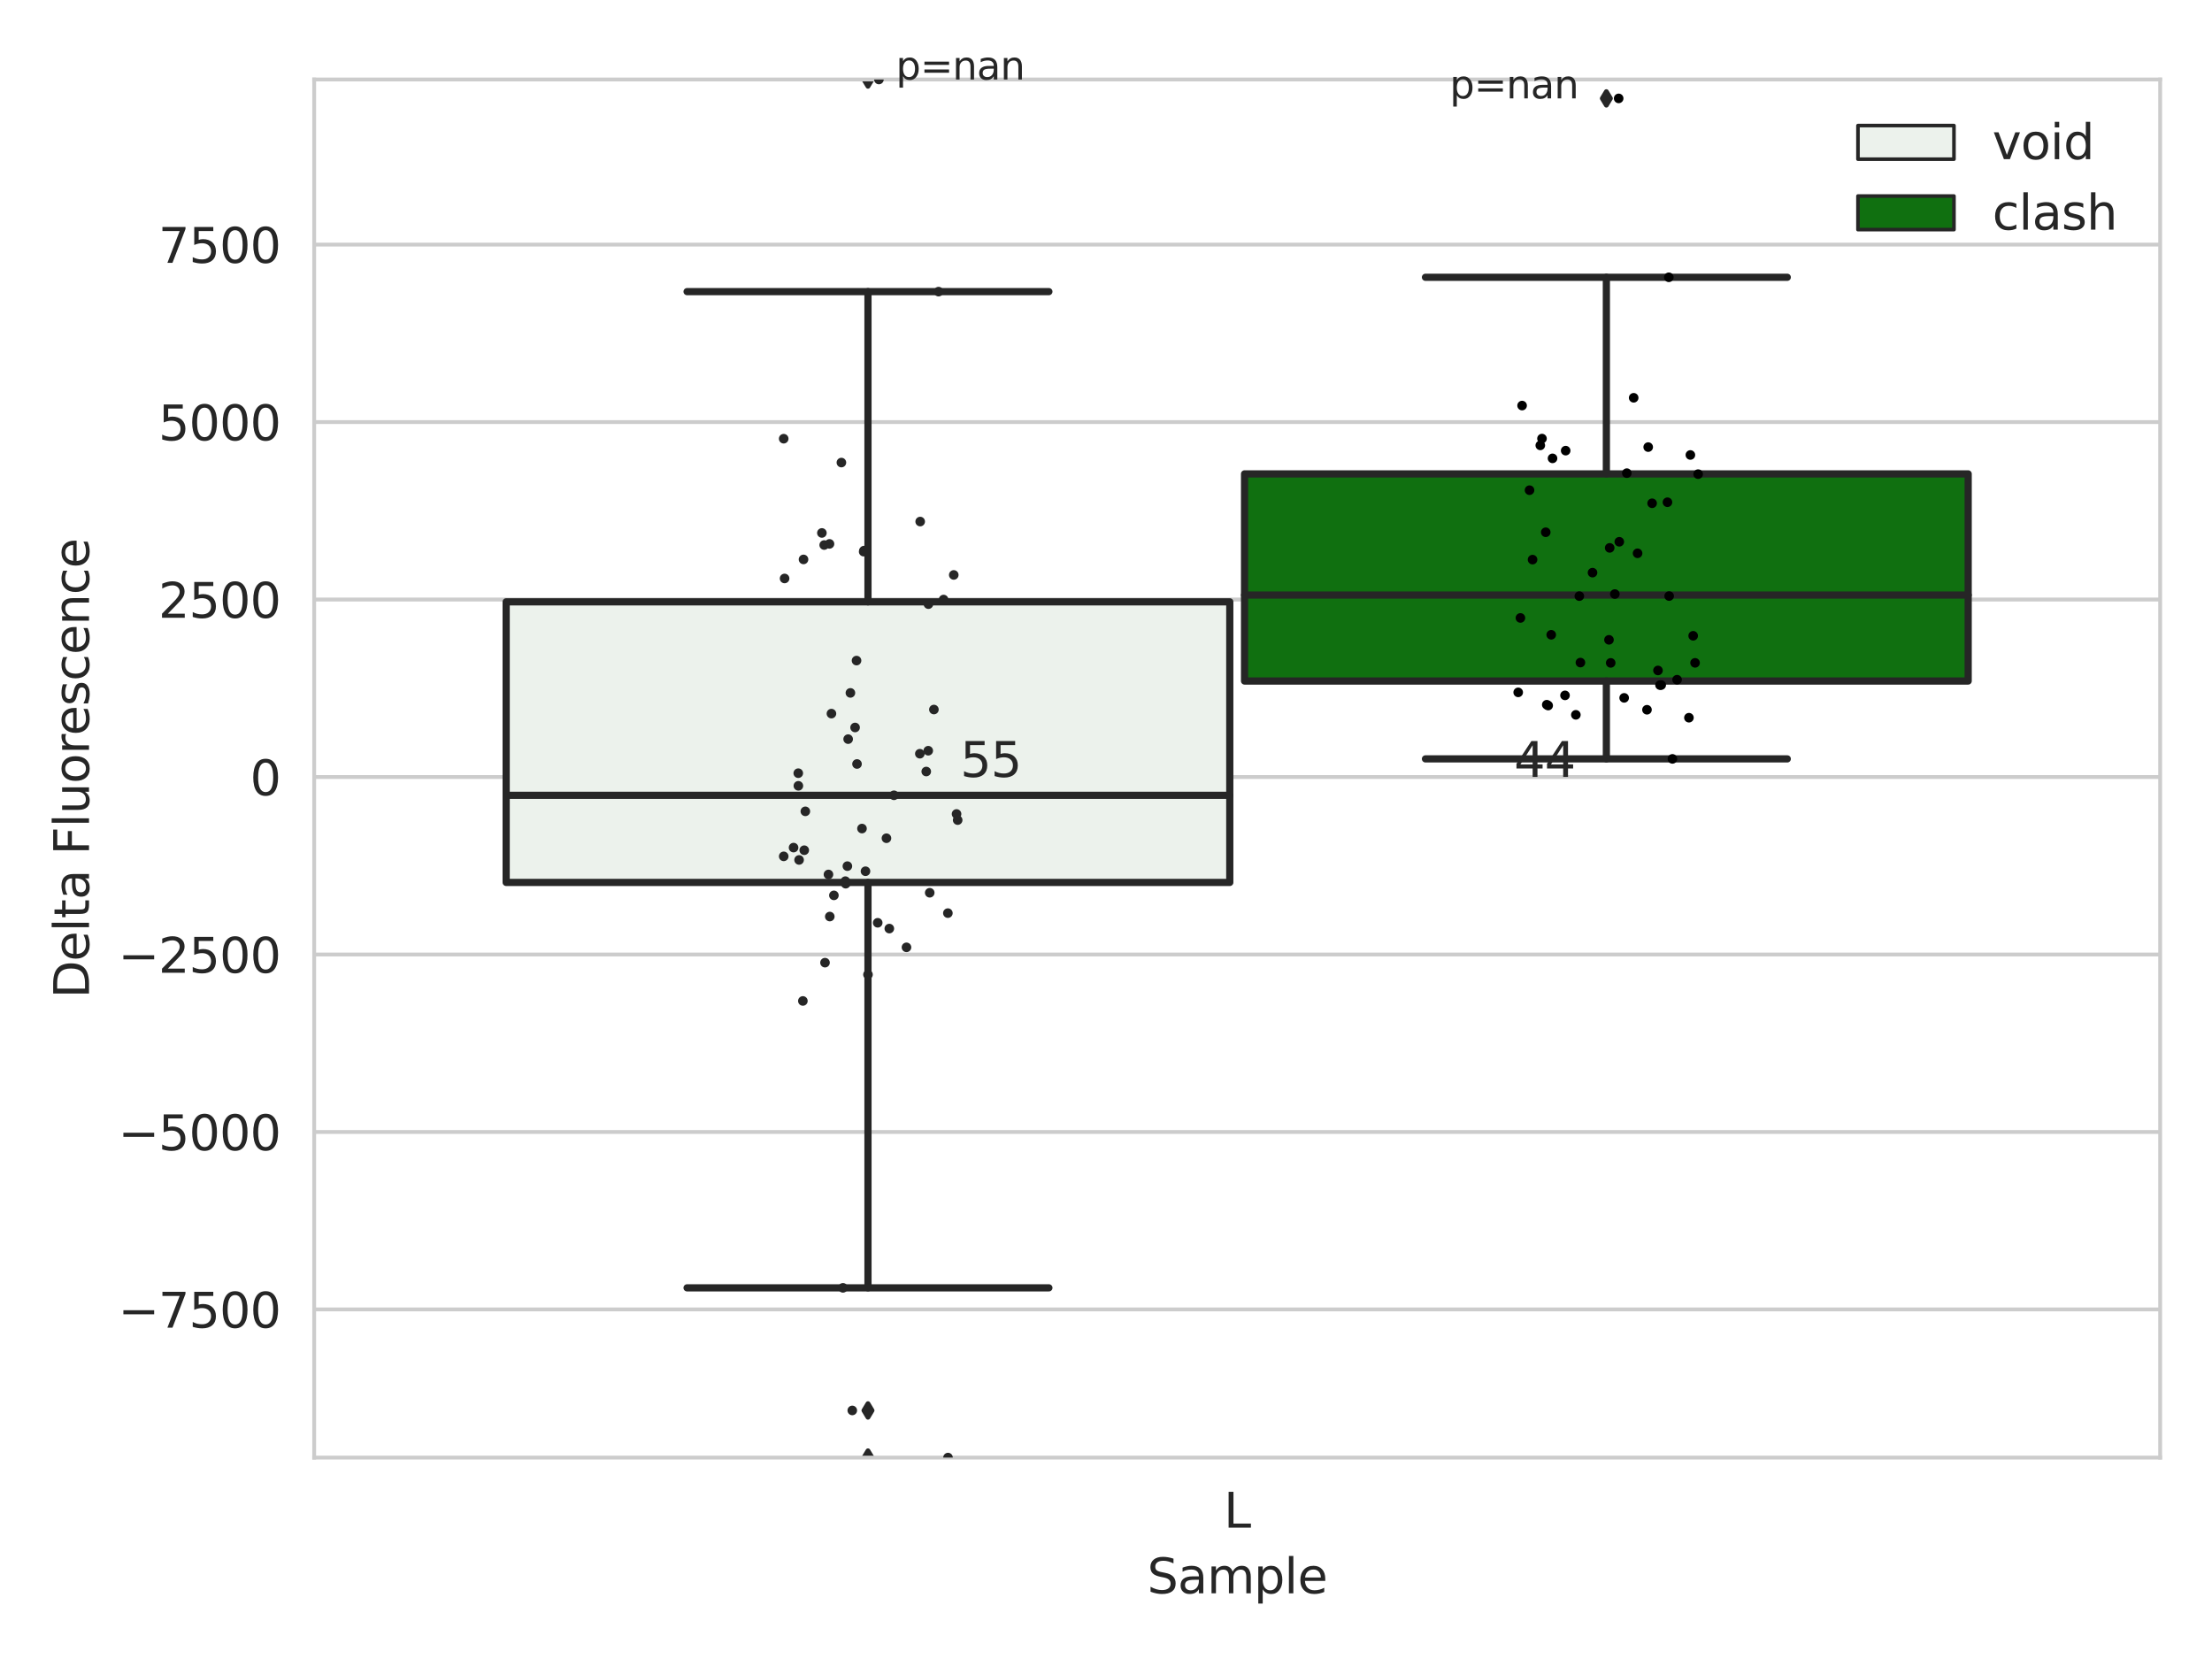 <?xml version="1.0" encoding="utf-8" standalone="no"?>
<!DOCTYPE svg PUBLIC "-//W3C//DTD SVG 1.1//EN"
  "http://www.w3.org/Graphics/SVG/1.1/DTD/svg11.dtd">
<svg xmlns:xlink="http://www.w3.org/1999/xlink" width="460.8pt" height="345.6pt" viewBox="0 0 460.8 345.6" xmlns="http://www.w3.org/2000/svg" version="1.1">
 <defs>
  <style type="text/css">*{stroke-linejoin: round; stroke-linecap: butt}</style>
 </defs>
 <g id="figure_1">
  <g id="patch_1">
   <path d="M 0 345.6 
L 460.8 345.6 
L 460.8 0 
L 0 0 
z
" style="fill: #ffffff"/>
  </g>
  <g id="axes_1">
   <g id="patch_2">
    <path d="M 65.45 303.64 
L 450 303.64 
L 450 16.561 
L 65.45 16.561 
z
" style="fill: #ffffff"/>
   </g>
   <g id="matplotlib.axis_1">
    <g id="xtick_1">
     <g id="text_1">
      <!-- L -->
      <g style="fill: #262626" transform="translate(254.939 318.238)scale(0.1 -0.1)">
       <defs>
        <path id="DejaVuSans-4c" d="M 628 4666 
L 1259 4666 
L 1259 531 
L 3531 531 
L 3531 0 
L 628 0 
L 628 4666 
z
" transform="scale(0.016)"/>
       </defs>
       <use xlink:href="#DejaVuSans-4c"/>
      </g>
     </g>
    </g>
    <g id="text_2">
     <!-- Sample -->
     <g style="fill: #262626" transform="translate(238.977 331.917)scale(0.1 -0.1)">
      <defs>
       <path id="DejaVuSans-53" d="M 3425 4513 
L 3425 3897 
Q 3066 4069 2747 4153 
Q 2428 4238 2131 4238 
Q 1616 4238 1336 4038 
Q 1056 3838 1056 3469 
Q 1056 3159 1242 3001 
Q 1428 2844 1947 2747 
L 2328 2669 
Q 3034 2534 3370 2195 
Q 3706 1856 3706 1288 
Q 3706 609 3251 259 
Q 2797 -91 1919 -91 
Q 1588 -91 1214 -16 
Q 841 59 441 206 
L 441 856 
Q 825 641 1194 531 
Q 1563 422 1919 422 
Q 2459 422 2753 634 
Q 3047 847 3047 1241 
Q 3047 1584 2836 1778 
Q 2625 1972 2144 2069 
L 1759 2144 
Q 1053 2284 737 2584 
Q 422 2884 422 3419 
Q 422 4038 858 4394 
Q 1294 4750 2059 4750 
Q 2388 4750 2728 4690 
Q 3069 4631 3425 4513 
z
" transform="scale(0.016)"/>
       <path id="DejaVuSans-61" d="M 2194 1759 
Q 1497 1759 1228 1600 
Q 959 1441 959 1056 
Q 959 750 1161 570 
Q 1363 391 1709 391 
Q 2188 391 2477 730 
Q 2766 1069 2766 1631 
L 2766 1759 
L 2194 1759 
z
M 3341 1997 
L 3341 0 
L 2766 0 
L 2766 531 
Q 2569 213 2275 61 
Q 1981 -91 1556 -91 
Q 1019 -91 701 211 
Q 384 513 384 1019 
Q 384 1609 779 1909 
Q 1175 2209 1959 2209 
L 2766 2209 
L 2766 2266 
Q 2766 2663 2505 2880 
Q 2244 3097 1772 3097 
Q 1472 3097 1187 3025 
Q 903 2953 641 2809 
L 641 3341 
Q 956 3463 1253 3523 
Q 1550 3584 1831 3584 
Q 2591 3584 2966 3190 
Q 3341 2797 3341 1997 
z
" transform="scale(0.016)"/>
       <path id="DejaVuSans-6d" d="M 3328 2828 
Q 3544 3216 3844 3400 
Q 4144 3584 4550 3584 
Q 5097 3584 5394 3201 
Q 5691 2819 5691 2113 
L 5691 0 
L 5113 0 
L 5113 2094 
Q 5113 2597 4934 2840 
Q 4756 3084 4391 3084 
Q 3944 3084 3684 2787 
Q 3425 2491 3425 1978 
L 3425 0 
L 2847 0 
L 2847 2094 
Q 2847 2600 2669 2842 
Q 2491 3084 2119 3084 
Q 1678 3084 1418 2786 
Q 1159 2488 1159 1978 
L 1159 0 
L 581 0 
L 581 3500 
L 1159 3500 
L 1159 2956 
Q 1356 3278 1631 3431 
Q 1906 3584 2284 3584 
Q 2666 3584 2933 3390 
Q 3200 3197 3328 2828 
z
" transform="scale(0.016)"/>
       <path id="DejaVuSans-70" d="M 1159 525 
L 1159 -1331 
L 581 -1331 
L 581 3500 
L 1159 3500 
L 1159 2969 
Q 1341 3281 1617 3432 
Q 1894 3584 2278 3584 
Q 2916 3584 3314 3078 
Q 3713 2572 3713 1747 
Q 3713 922 3314 415 
Q 2916 -91 2278 -91 
Q 1894 -91 1617 61 
Q 1341 213 1159 525 
z
M 3116 1747 
Q 3116 2381 2855 2742 
Q 2594 3103 2138 3103 
Q 1681 3103 1420 2742 
Q 1159 2381 1159 1747 
Q 1159 1113 1420 752 
Q 1681 391 2138 391 
Q 2594 391 2855 752 
Q 3116 1113 3116 1747 
z
" transform="scale(0.016)"/>
       <path id="DejaVuSans-6c" d="M 603 4863 
L 1178 4863 
L 1178 0 
L 603 0 
L 603 4863 
z
" transform="scale(0.016)"/>
       <path id="DejaVuSans-65" d="M 3597 1894 
L 3597 1613 
L 953 1613 
Q 991 1019 1311 708 
Q 1631 397 2203 397 
Q 2534 397 2845 478 
Q 3156 559 3463 722 
L 3463 178 
Q 3153 47 2828 -22 
Q 2503 -91 2169 -91 
Q 1331 -91 842 396 
Q 353 884 353 1716 
Q 353 2575 817 3079 
Q 1281 3584 2069 3584 
Q 2775 3584 3186 3129 
Q 3597 2675 3597 1894 
z
M 3022 2063 
Q 3016 2534 2758 2815 
Q 2500 3097 2075 3097 
Q 1594 3097 1305 2825 
Q 1016 2553 972 2059 
L 3022 2063 
z
" transform="scale(0.016)"/>
      </defs>
      <use xlink:href="#DejaVuSans-53"/>
      <use xlink:href="#DejaVuSans-61" x="63.477"/>
      <use xlink:href="#DejaVuSans-6d" x="124.756"/>
      <use xlink:href="#DejaVuSans-70" x="222.168"/>
      <use xlink:href="#DejaVuSans-6c" x="285.645"/>
      <use xlink:href="#DejaVuSans-65" x="313.428"/>
     </g>
    </g>
   </g>
   <g id="matplotlib.axis_2">
    <g id="ytick_1">
     <g id="line2d_1">
      <path d="M 65.45 272.779 
L 450 272.779 
" clip-path="url(#p3182e6e675)" style="fill: none; stroke: #cccccc; stroke-width: 0.8; stroke-linecap: round"/>
     </g>
     <g id="text_3">
      <!-- −7500 -->
      <g style="fill: #262626" transform="translate(24.62 276.578)scale(0.1 -0.1)">
       <defs>
        <path id="DejaVuSans-2212" d="M 678 2272 
L 4684 2272 
L 4684 1741 
L 678 1741 
L 678 2272 
z
" transform="scale(0.016)"/>
        <path id="DejaVuSans-37" d="M 525 4666 
L 3525 4666 
L 3525 4397 
L 1831 0 
L 1172 0 
L 2766 4134 
L 525 4134 
L 525 4666 
z
" transform="scale(0.016)"/>
        <path id="DejaVuSans-35" d="M 691 4666 
L 3169 4666 
L 3169 4134 
L 1269 4134 
L 1269 2991 
Q 1406 3038 1543 3061 
Q 1681 3084 1819 3084 
Q 2600 3084 3056 2656 
Q 3513 2228 3513 1497 
Q 3513 744 3044 326 
Q 2575 -91 1722 -91 
Q 1428 -91 1123 -41 
Q 819 9 494 109 
L 494 744 
Q 775 591 1075 516 
Q 1375 441 1709 441 
Q 2250 441 2565 725 
Q 2881 1009 2881 1497 
Q 2881 1984 2565 2268 
Q 2250 2553 1709 2553 
Q 1456 2553 1204 2497 
Q 953 2441 691 2322 
L 691 4666 
z
" transform="scale(0.016)"/>
        <path id="DejaVuSans-30" d="M 2034 4250 
Q 1547 4250 1301 3770 
Q 1056 3291 1056 2328 
Q 1056 1369 1301 889 
Q 1547 409 2034 409 
Q 2525 409 2770 889 
Q 3016 1369 3016 2328 
Q 3016 3291 2770 3770 
Q 2525 4250 2034 4250 
z
M 2034 4750 
Q 2819 4750 3233 4129 
Q 3647 3509 3647 2328 
Q 3647 1150 3233 529 
Q 2819 -91 2034 -91 
Q 1250 -91 836 529 
Q 422 1150 422 2328 
Q 422 3509 836 4129 
Q 1250 4750 2034 4750 
z
" transform="scale(0.016)"/>
       </defs>
       <use xlink:href="#DejaVuSans-2212"/>
       <use xlink:href="#DejaVuSans-37" x="83.789"/>
       <use xlink:href="#DejaVuSans-35" x="147.412"/>
       <use xlink:href="#DejaVuSans-30" x="211.035"/>
       <use xlink:href="#DejaVuSans-30" x="274.658"/>
      </g>
     </g>
    </g>
    <g id="ytick_2">
     <g id="line2d_2">
      <path d="M 65.45 235.808 
L 450 235.808 
" clip-path="url(#p3182e6e675)" style="fill: none; stroke: #cccccc; stroke-width: 0.8; stroke-linecap: round"/>
     </g>
     <g id="text_4">
      <!-- −5000 -->
      <g style="fill: #262626" transform="translate(24.62 239.607)scale(0.1 -0.1)">
       <use xlink:href="#DejaVuSans-2212"/>
       <use xlink:href="#DejaVuSans-35" x="83.789"/>
       <use xlink:href="#DejaVuSans-30" x="147.412"/>
       <use xlink:href="#DejaVuSans-30" x="211.035"/>
       <use xlink:href="#DejaVuSans-30" x="274.658"/>
      </g>
     </g>
    </g>
    <g id="ytick_3">
     <g id="line2d_3">
      <path d="M 65.45 198.837 
L 450 198.837 
" clip-path="url(#p3182e6e675)" style="fill: none; stroke: #cccccc; stroke-width: 0.8; stroke-linecap: round"/>
     </g>
     <g id="text_5">
      <!-- −2500 -->
      <g style="fill: #262626" transform="translate(24.62 202.636)scale(0.1 -0.1)">
       <defs>
        <path id="DejaVuSans-32" d="M 1228 531 
L 3431 531 
L 3431 0 
L 469 0 
L 469 531 
Q 828 903 1448 1529 
Q 2069 2156 2228 2338 
Q 2531 2678 2651 2914 
Q 2772 3150 2772 3378 
Q 2772 3750 2511 3984 
Q 2250 4219 1831 4219 
Q 1534 4219 1204 4116 
Q 875 4013 500 3803 
L 500 4441 
Q 881 4594 1212 4672 
Q 1544 4750 1819 4750 
Q 2544 4750 2975 4387 
Q 3406 4025 3406 3419 
Q 3406 3131 3298 2873 
Q 3191 2616 2906 2266 
Q 2828 2175 2409 1742 
Q 1991 1309 1228 531 
z
" transform="scale(0.016)"/>
       </defs>
       <use xlink:href="#DejaVuSans-2212"/>
       <use xlink:href="#DejaVuSans-32" x="83.789"/>
       <use xlink:href="#DejaVuSans-35" x="147.412"/>
       <use xlink:href="#DejaVuSans-30" x="211.035"/>
       <use xlink:href="#DejaVuSans-30" x="274.658"/>
      </g>
     </g>
    </g>
    <g id="ytick_4">
     <g id="line2d_4">
      <path d="M 65.45 161.866 
L 450 161.866 
" clip-path="url(#p3182e6e675)" style="fill: none; stroke: #cccccc; stroke-width: 0.8; stroke-linecap: round"/>
     </g>
     <g id="text_6">
      <!-- 0 -->
      <g style="fill: #262626" transform="translate(52.087 165.665)scale(0.1 -0.1)">
       <use xlink:href="#DejaVuSans-30"/>
      </g>
     </g>
    </g>
    <g id="ytick_5">
     <g id="line2d_5">
      <path d="M 65.45 124.895 
L 450 124.895 
" clip-path="url(#p3182e6e675)" style="fill: none; stroke: #cccccc; stroke-width: 0.8; stroke-linecap: round"/>
     </g>
     <g id="text_7">
      <!-- 2500 -->
      <g style="fill: #262626" transform="translate(33 128.694)scale(0.1 -0.1)">
       <use xlink:href="#DejaVuSans-32"/>
       <use xlink:href="#DejaVuSans-35" x="63.623"/>
       <use xlink:href="#DejaVuSans-30" x="127.246"/>
       <use xlink:href="#DejaVuSans-30" x="190.869"/>
      </g>
     </g>
    </g>
    <g id="ytick_6">
     <g id="line2d_6">
      <path d="M 65.45 87.924 
L 450 87.924 
" clip-path="url(#p3182e6e675)" style="fill: none; stroke: #cccccc; stroke-width: 0.8; stroke-linecap: round"/>
     </g>
     <g id="text_8">
      <!-- 5000 -->
      <g style="fill: #262626" transform="translate(33 91.723)scale(0.1 -0.1)">
       <use xlink:href="#DejaVuSans-35"/>
       <use xlink:href="#DejaVuSans-30" x="63.623"/>
       <use xlink:href="#DejaVuSans-30" x="127.246"/>
       <use xlink:href="#DejaVuSans-30" x="190.869"/>
      </g>
     </g>
    </g>
    <g id="ytick_7">
     <g id="line2d_7">
      <path d="M 65.45 50.953 
L 450 50.953 
" clip-path="url(#p3182e6e675)" style="fill: none; stroke: #cccccc; stroke-width: 0.8; stroke-linecap: round"/>
     </g>
     <g id="text_9">
      <!-- 7500 -->
      <g style="fill: #262626" transform="translate(33 54.752)scale(0.1 -0.1)">
       <use xlink:href="#DejaVuSans-37"/>
       <use xlink:href="#DejaVuSans-35" x="63.623"/>
       <use xlink:href="#DejaVuSans-30" x="127.246"/>
       <use xlink:href="#DejaVuSans-30" x="190.869"/>
      </g>
     </g>
    </g>
    <g id="text_10">
     <!-- Delta Fluorescence -->
     <g style="fill: #262626" transform="translate(18.541 207.967)rotate(-90)scale(0.1 -0.1)">
      <defs>
       <path id="DejaVuSans-44" d="M 1259 4147 
L 1259 519 
L 2022 519 
Q 2988 519 3436 956 
Q 3884 1394 3884 2338 
Q 3884 3275 3436 3711 
Q 2988 4147 2022 4147 
L 1259 4147 
z
M 628 4666 
L 1925 4666 
Q 3281 4666 3915 4102 
Q 4550 3538 4550 2338 
Q 4550 1131 3912 565 
Q 3275 0 1925 0 
L 628 0 
L 628 4666 
z
" transform="scale(0.016)"/>
       <path id="DejaVuSans-74" d="M 1172 4494 
L 1172 3500 
L 2356 3500 
L 2356 3053 
L 1172 3053 
L 1172 1153 
Q 1172 725 1289 603 
Q 1406 481 1766 481 
L 2356 481 
L 2356 0 
L 1766 0 
Q 1100 0 847 248 
Q 594 497 594 1153 
L 594 3053 
L 172 3053 
L 172 3500 
L 594 3500 
L 594 4494 
L 1172 4494 
z
" transform="scale(0.016)"/>
       <path id="DejaVuSans-20" transform="scale(0.016)"/>
       <path id="DejaVuSans-46" d="M 628 4666 
L 3309 4666 
L 3309 4134 
L 1259 4134 
L 1259 2759 
L 3109 2759 
L 3109 2228 
L 1259 2228 
L 1259 0 
L 628 0 
L 628 4666 
z
" transform="scale(0.016)"/>
       <path id="DejaVuSans-75" d="M 544 1381 
L 544 3500 
L 1119 3500 
L 1119 1403 
Q 1119 906 1312 657 
Q 1506 409 1894 409 
Q 2359 409 2629 706 
Q 2900 1003 2900 1516 
L 2900 3500 
L 3475 3500 
L 3475 0 
L 2900 0 
L 2900 538 
Q 2691 219 2414 64 
Q 2138 -91 1772 -91 
Q 1169 -91 856 284 
Q 544 659 544 1381 
z
M 1991 3584 
L 1991 3584 
z
" transform="scale(0.016)"/>
       <path id="DejaVuSans-6f" d="M 1959 3097 
Q 1497 3097 1228 2736 
Q 959 2375 959 1747 
Q 959 1119 1226 758 
Q 1494 397 1959 397 
Q 2419 397 2687 759 
Q 2956 1122 2956 1747 
Q 2956 2369 2687 2733 
Q 2419 3097 1959 3097 
z
M 1959 3584 
Q 2709 3584 3137 3096 
Q 3566 2609 3566 1747 
Q 3566 888 3137 398 
Q 2709 -91 1959 -91 
Q 1206 -91 779 398 
Q 353 888 353 1747 
Q 353 2609 779 3096 
Q 1206 3584 1959 3584 
z
" transform="scale(0.016)"/>
       <path id="DejaVuSans-72" d="M 2631 2963 
Q 2534 3019 2420 3045 
Q 2306 3072 2169 3072 
Q 1681 3072 1420 2755 
Q 1159 2438 1159 1844 
L 1159 0 
L 581 0 
L 581 3500 
L 1159 3500 
L 1159 2956 
Q 1341 3275 1631 3429 
Q 1922 3584 2338 3584 
Q 2397 3584 2469 3576 
Q 2541 3569 2628 3553 
L 2631 2963 
z
" transform="scale(0.016)"/>
       <path id="DejaVuSans-73" d="M 2834 3397 
L 2834 2853 
Q 2591 2978 2328 3040 
Q 2066 3103 1784 3103 
Q 1356 3103 1142 2972 
Q 928 2841 928 2578 
Q 928 2378 1081 2264 
Q 1234 2150 1697 2047 
L 1894 2003 
Q 2506 1872 2764 1633 
Q 3022 1394 3022 966 
Q 3022 478 2636 193 
Q 2250 -91 1575 -91 
Q 1294 -91 989 -36 
Q 684 19 347 128 
L 347 722 
Q 666 556 975 473 
Q 1284 391 1588 391 
Q 1994 391 2212 530 
Q 2431 669 2431 922 
Q 2431 1156 2273 1281 
Q 2116 1406 1581 1522 
L 1381 1569 
Q 847 1681 609 1914 
Q 372 2147 372 2553 
Q 372 3047 722 3315 
Q 1072 3584 1716 3584 
Q 2034 3584 2315 3537 
Q 2597 3491 2834 3397 
z
" transform="scale(0.016)"/>
       <path id="DejaVuSans-63" d="M 3122 3366 
L 3122 2828 
Q 2878 2963 2633 3030 
Q 2388 3097 2138 3097 
Q 1578 3097 1268 2742 
Q 959 2388 959 1747 
Q 959 1106 1268 751 
Q 1578 397 2138 397 
Q 2388 397 2633 464 
Q 2878 531 3122 666 
L 3122 134 
Q 2881 22 2623 -34 
Q 2366 -91 2075 -91 
Q 1284 -91 818 406 
Q 353 903 353 1747 
Q 353 2603 823 3093 
Q 1294 3584 2113 3584 
Q 2378 3584 2631 3529 
Q 2884 3475 3122 3366 
z
" transform="scale(0.016)"/>
       <path id="DejaVuSans-6e" d="M 3513 2113 
L 3513 0 
L 2938 0 
L 2938 2094 
Q 2938 2591 2744 2837 
Q 2550 3084 2163 3084 
Q 1697 3084 1428 2787 
Q 1159 2491 1159 1978 
L 1159 0 
L 581 0 
L 581 3500 
L 1159 3500 
L 1159 2956 
Q 1366 3272 1645 3428 
Q 1925 3584 2291 3584 
Q 2894 3584 3203 3211 
Q 3513 2838 3513 2113 
z
" transform="scale(0.016)"/>
      </defs>
      <use xlink:href="#DejaVuSans-44"/>
      <use xlink:href="#DejaVuSans-65" x="77.002"/>
      <use xlink:href="#DejaVuSans-6c" x="138.525"/>
      <use xlink:href="#DejaVuSans-74" x="166.309"/>
      <use xlink:href="#DejaVuSans-61" x="205.518"/>
      <use xlink:href="#DejaVuSans-20" x="266.797"/>
      <use xlink:href="#DejaVuSans-46" x="298.584"/>
      <use xlink:href="#DejaVuSans-6c" x="356.104"/>
      <use xlink:href="#DejaVuSans-75" x="383.887"/>
      <use xlink:href="#DejaVuSans-6f" x="447.266"/>
      <use xlink:href="#DejaVuSans-72" x="508.447"/>
      <use xlink:href="#DejaVuSans-65" x="547.311"/>
      <use xlink:href="#DejaVuSans-73" x="608.834"/>
      <use xlink:href="#DejaVuSans-63" x="660.934"/>
      <use xlink:href="#DejaVuSans-65" x="715.914"/>
      <use xlink:href="#DejaVuSans-6e" x="777.438"/>
      <use xlink:href="#DejaVuSans-63" x="840.816"/>
      <use xlink:href="#DejaVuSans-65" x="895.797"/>
     </g>
    </g>
   </g>
   <g id="patch_3">
    <path d="M 105.443 183.827 
L 256.187 183.827 
L 256.187 125.374 
L 105.443 125.374 
L 105.443 183.827 
z
" clip-path="url(#p3182e6e675)" style="fill: #ecf2ec; stroke: #262626; stroke-width: 1.5; stroke-linejoin: miter"/>
   </g>
   <g id="patch_4">
    <path d="M 259.263 141.871 
L 410.007 141.871 
L 410.007 98.718 
L 259.263 98.718 
L 259.263 141.871 
z
" clip-path="url(#p3182e6e675)" style="fill: #107010; stroke: #262626; stroke-width: 1.5; stroke-linejoin: miter"/>
   </g>
   <g id="patch_5">
    <path d="M 257.725 161.866 
L 257.725 161.866 
L 257.725 161.866 
L 257.725 161.866 
z
" clip-path="url(#p3182e6e675)" style="fill: #ecf2ec; stroke: #262626; stroke-width: 0.75; stroke-linejoin: miter"/>
   </g>
   <g id="patch_6">
    <path d="M 257.725 161.866 
L 257.725 161.866 
L 257.725 161.866 
L 257.725 161.866 
z
" clip-path="url(#p3182e6e675)" style="fill: #107010; stroke: #262626; stroke-width: 0.75; stroke-linejoin: miter"/>
   </g>
   <g id="PathCollection_1"/>
   <g id="PathCollection_2"/>
   <g id="line2d_8">
    <path d="M 180.815 183.827 
L 180.815 268.28 
" clip-path="url(#p3182e6e675)" style="fill: none; stroke: #262626; stroke-width: 1.5; stroke-linecap: round"/>
   </g>
   <g id="line2d_9">
    <path d="M 180.815 125.374 
L 180.815 60.751 
" clip-path="url(#p3182e6e675)" style="fill: none; stroke: #262626; stroke-width: 1.5; stroke-linecap: round"/>
   </g>
   <g id="line2d_10">
    <path d="M 143.129 268.28 
L 218.501 268.28 
" clip-path="url(#p3182e6e675)" style="fill: none; stroke: #262626; stroke-width: 1.5; stroke-linecap: round"/>
   </g>
   <g id="line2d_11">
    <path d="M 143.129 60.751 
L 218.501 60.751 
" clip-path="url(#p3182e6e675)" style="fill: none; stroke: #262626; stroke-width: 1.5; stroke-linecap: round"/>
   </g>
   <g id="line2d_12">
    <defs>
     <path id="m1d0737f17f" d="M -0 1.414 
L 0.849 0 
L 0 -1.414 
L -0.849 -0 
z
" style="stroke: #262626; stroke-linejoin: miter"/>
    </defs>
    <g clip-path="url(#p3182e6e675)">
     <use xlink:href="#m1d0737f17f" x="180.815" y="303.64" style="fill: #262626; stroke: #262626; stroke-linejoin: miter"/>
     <use xlink:href="#m1d0737f17f" x="180.815" y="293.822" style="fill: #262626; stroke: #262626; stroke-linejoin: miter"/>
     <use xlink:href="#m1d0737f17f" x="180.815" y="16.561" style="fill: #262626; stroke: #262626; stroke-linejoin: miter"/>
    </g>
   </g>
   <g id="line2d_13">
    <path d="M 334.635 141.871 
L 334.635 158.089 
" clip-path="url(#p3182e6e675)" style="fill: none; stroke: #262626; stroke-width: 1.5; stroke-linecap: round"/>
   </g>
   <g id="line2d_14">
    <path d="M 334.635 98.718 
L 334.635 57.765 
" clip-path="url(#p3182e6e675)" style="fill: none; stroke: #262626; stroke-width: 1.5; stroke-linecap: round"/>
   </g>
   <g id="line2d_15">
    <path d="M 296.949 158.089 
L 372.321 158.089 
" clip-path="url(#p3182e6e675)" style="fill: none; stroke: #262626; stroke-width: 1.5; stroke-linecap: round"/>
   </g>
   <g id="line2d_16">
    <path d="M 296.949 57.765 
L 372.321 57.765 
" clip-path="url(#p3182e6e675)" style="fill: none; stroke: #262626; stroke-width: 1.5; stroke-linecap: round"/>
   </g>
   <g id="line2d_17">
    <g clip-path="url(#p3182e6e675)">
     <use xlink:href="#m1d0737f17f" x="334.635" y="20.498" style="fill: #262626; stroke: #262626; stroke-linejoin: miter"/>
    </g>
   </g>
   <g id="line2d_18">
    <path d="M 105.443 165.675 
L 256.187 165.675 
" clip-path="url(#p3182e6e675)" style="fill: none; stroke: #262626; stroke-width: 1.5; stroke-linecap: round"/>
   </g>
   <g id="line2d_19">
    <path d="M 259.263 123.959 
L 410.007 123.959 
" clip-path="url(#p3182e6e675)" style="fill: none; stroke: #262626; stroke-width: 1.5; stroke-linecap: round"/>
   </g>
   <g id="patch_7">
    <path d="M 65.45 303.64 
L 65.45 16.561 
" style="fill: none; stroke: #cccccc; stroke-width: 0.8; stroke-linejoin: miter; stroke-linecap: square"/>
   </g>
   <g id="patch_8">
    <path d="M 450 303.64 
L 450 16.561 
" style="fill: none; stroke: #cccccc; stroke-width: 0.8; stroke-linejoin: miter; stroke-linecap: square"/>
   </g>
   <g id="patch_9">
    <path d="M 65.45 303.64 
L 450 303.64 
" style="fill: none; stroke: #cccccc; stroke-width: 0.8; stroke-linejoin: miter; stroke-linecap: square"/>
   </g>
   <g id="patch_10">
    <path d="M 65.45 16.561 
L 450 16.561 
" style="fill: none; stroke: #cccccc; stroke-width: 0.8; stroke-linejoin: miter; stroke-linecap: square"/>
   </g>
   <g id="PathCollection_3">
    <defs>
     <path id="C0_0_d2e0461ddc" d="M 0 1 
C 0.265 1 0.52 0.895 0.707 0.707 
C 0.895 0.52 1 0.265 1 -0 
C 1 -0.265 0.895 -0.52 0.707 -0.707 
C 0.52 -0.895 0.265 -1 0 -1 
C -0.265 -1 -0.52 -0.895 -0.707 -0.707 
C -0.895 -0.52 -1 -0.265 -1 0 
C -1 0.265 -0.895 0.52 -0.707 0.707 
C -0.52 0.895 -0.265 1 0 1 
z
"/>
    </defs>
    <g clip-path="url(#p3182e6e675)">
     <use xlink:href="#C0_0_d2e0461ddc" x="191.692" y="108.651" style="fill: #262626"/>
    </g>
    <g clip-path="url(#p3182e6e675)">
     <use xlink:href="#C0_0_d2e0461ddc" x="176.177" y="184.091" style="fill: #262626"/>
    </g>
    <g clip-path="url(#p3182e6e675)">
     <use xlink:href="#C0_0_d2e0461ddc" x="196.563" y="124.897" style="fill: #262626"/>
    </g>
    <g clip-path="url(#p3182e6e675)">
     <use xlink:href="#C0_0_d2e0461ddc" x="180.298" y="181.495" style="fill: #262626"/>
    </g>
    <g clip-path="url(#p3182e6e675)">
     <use xlink:href="#C0_0_d2e0461ddc" x="195.521" y="60.751" style="fill: #262626"/>
    </g>
    <g clip-path="url(#p3182e6e675)">
     <use xlink:href="#C0_0_d2e0461ddc" x="167.254" y="208.517" style="fill: #262626"/>
    </g>
    <g clip-path="url(#p3182e6e675)">
     <use xlink:href="#C0_0_d2e0461ddc" x="167.769" y="169.017" style="fill: #262626"/>
    </g>
    <g clip-path="url(#p3182e6e675)">
     <use xlink:href="#C0_0_d2e0461ddc" x="178.532" y="159.151" style="fill: #262626"/>
    </g>
    <g clip-path="url(#p3182e6e675)">
     <use xlink:href="#C0_0_d2e0461ddc" x="197.46" y="190.22" style="fill: #262626"/>
    </g>
    <g clip-path="url(#p3182e6e675)">
     <use xlink:href="#C0_0_d2e0461ddc" x="179.987" y="114.701" style="fill: #262626"/>
    </g>
    <g clip-path="url(#p3182e6e675)">
     <use xlink:href="#C0_0_d2e0461ddc" x="197.487" y="303.64" style="fill: #262626"/>
    </g>
    <g clip-path="url(#p3182e6e675)">
     <use xlink:href="#C0_0_d2e0461ddc" x="179.568" y="172.603" style="fill: #262626"/>
    </g>
    <g clip-path="url(#p3182e6e675)">
     <use xlink:href="#C0_0_d2e0461ddc" x="193.369" y="156.39" style="fill: #262626"/>
    </g>
    <g clip-path="url(#p3182e6e675)">
     <use xlink:href="#C0_0_d2e0461ddc" x="184.664" y="174.619" style="fill: #262626"/>
    </g>
    <g clip-path="url(#p3182e6e675)">
     <use xlink:href="#C0_0_d2e0461ddc" x="178.431" y="137.611" style="fill: #262626"/>
    </g>
    <g clip-path="url(#p3182e6e675)">
     <use xlink:href="#C0_0_d2e0461ddc" x="163.258" y="91.39" style="fill: #262626"/>
    </g>
    <g clip-path="url(#p3182e6e675)">
     <use xlink:href="#C0_0_d2e0461ddc" x="192.956" y="160.721" style="fill: #262626"/>
    </g>
    <g clip-path="url(#p3182e6e675)">
     <use xlink:href="#C0_0_d2e0461ddc" x="183.094" y="16.561" style="fill: #262626"/>
    </g>
    <g clip-path="url(#p3182e6e675)">
     <use xlink:href="#C0_0_d2e0461ddc" x="163.444" y="120.505" style="fill: #262626"/>
    </g>
    <g clip-path="url(#p3182e6e675)">
     <use xlink:href="#C0_0_d2e0461ddc" x="167.388" y="116.538" style="fill: #262626"/>
    </g>
    <g clip-path="url(#p3182e6e675)">
     <use xlink:href="#C0_0_d2e0461ddc" x="166.316" y="163.7" style="fill: #262626"/>
    </g>
    <g clip-path="url(#p3182e6e675)">
     <use xlink:href="#C0_0_d2e0461ddc" x="171.697" y="113.539" style="fill: #262626"/>
    </g>
    <g clip-path="url(#p3182e6e675)">
     <use xlink:href="#C0_0_d2e0461ddc" x="176.686" y="153.973" style="fill: #262626"/>
    </g>
    <g clip-path="url(#p3182e6e675)">
     <use xlink:href="#C0_0_d2e0461ddc" x="172.584" y="182.167" style="fill: #262626"/>
    </g>
    <g clip-path="url(#p3182e6e675)">
     <use xlink:href="#C0_0_d2e0461ddc" x="163.263" y="178.394" style="fill: #262626"/>
    </g>
    <g clip-path="url(#p3182e6e675)">
     <use xlink:href="#C0_0_d2e0461ddc" x="199.267" y="169.564" style="fill: #262626"/>
    </g>
    <g clip-path="url(#p3182e6e675)">
     <use xlink:href="#C0_0_d2e0461ddc" x="176.525" y="180.432" style="fill: #262626"/>
    </g>
    <g clip-path="url(#p3182e6e675)">
     <use xlink:href="#C0_0_d2e0461ddc" x="177.547" y="293.822" style="fill: #262626"/>
    </g>
    <g clip-path="url(#p3182e6e675)">
     <use xlink:href="#C0_0_d2e0461ddc" x="167.54" y="177.115" style="fill: #262626"/>
    </g>
    <g clip-path="url(#p3182e6e675)">
     <use xlink:href="#C0_0_d2e0461ddc" x="173.203" y="148.658" style="fill: #262626"/>
    </g>
    <g clip-path="url(#p3182e6e675)">
     <use xlink:href="#C0_0_d2e0461ddc" x="173.719" y="186.521" style="fill: #262626"/>
    </g>
    <g clip-path="url(#p3182e6e675)">
     <use xlink:href="#C0_0_d2e0461ddc" x="172.797" y="113.302" style="fill: #262626"/>
    </g>
    <g clip-path="url(#p3182e6e675)">
     <use xlink:href="#C0_0_d2e0461ddc" x="166.465" y="179.142" style="fill: #262626"/>
    </g>
    <g clip-path="url(#p3182e6e675)">
     <use xlink:href="#C0_0_d2e0461ddc" x="171.214" y="111.023" style="fill: #262626"/>
    </g>
    <g clip-path="url(#p3182e6e675)">
     <use xlink:href="#C0_0_d2e0461ddc" x="182.843" y="192.232" style="fill: #262626"/>
    </g>
    <g clip-path="url(#p3182e6e675)">
     <use xlink:href="#C0_0_d2e0461ddc" x="166.294" y="161.069" style="fill: #262626"/>
    </g>
    <g clip-path="url(#p3182e6e675)">
     <use xlink:href="#C0_0_d2e0461ddc" x="194.551" y="147.809" style="fill: #262626"/>
    </g>
    <g clip-path="url(#p3182e6e675)">
     <use xlink:href="#C0_0_d2e0461ddc" x="185.262" y="193.44" style="fill: #262626"/>
    </g>
    <g clip-path="url(#p3182e6e675)">
     <use xlink:href="#C0_0_d2e0461ddc" x="179.916" y="114.916" style="fill: #262626"/>
    </g>
    <g clip-path="url(#p3182e6e675)">
     <use xlink:href="#C0_0_d2e0461ddc" x="180.817" y="203.024" style="fill: #262626"/>
    </g>
    <g clip-path="url(#p3182e6e675)">
     <use xlink:href="#C0_0_d2e0461ddc" x="175.604" y="268.28" style="fill: #262626"/>
    </g>
    <g clip-path="url(#p3182e6e675)">
     <use xlink:href="#C0_0_d2e0461ddc" x="171.865" y="200.538" style="fill: #262626"/>
    </g>
    <g clip-path="url(#p3182e6e675)">
     <use xlink:href="#C0_0_d2e0461ddc" x="172.86" y="190.934" style="fill: #262626"/>
    </g>
    <g clip-path="url(#p3182e6e675)">
     <use xlink:href="#C0_0_d2e0461ddc" x="176.11" y="183.563" style="fill: #262626"/>
    </g>
    <g clip-path="url(#p3182e6e675)">
     <use xlink:href="#C0_0_d2e0461ddc" x="178.131" y="151.548" style="fill: #262626"/>
    </g>
    <g clip-path="url(#p3182e6e675)">
     <use xlink:href="#C0_0_d2e0461ddc" x="175.279" y="96.36" style="fill: #262626"/>
    </g>
    <g clip-path="url(#p3182e6e675)">
     <use xlink:href="#C0_0_d2e0461ddc" x="193.677" y="185.977" style="fill: #262626"/>
    </g>
    <g clip-path="url(#p3182e6e675)">
     <use xlink:href="#C0_0_d2e0461ddc" x="191.621" y="157.013" style="fill: #262626"/>
    </g>
    <g clip-path="url(#p3182e6e675)">
     <use xlink:href="#C0_0_d2e0461ddc" x="188.837" y="197.347" style="fill: #262626"/>
    </g>
    <g clip-path="url(#p3182e6e675)">
     <use xlink:href="#C0_0_d2e0461ddc" x="177.156" y="144.343" style="fill: #262626"/>
    </g>
    <g clip-path="url(#p3182e6e675)">
     <use xlink:href="#C0_0_d2e0461ddc" x="198.686" y="119.769" style="fill: #262626"/>
    </g>
    <g clip-path="url(#p3182e6e675)">
     <use xlink:href="#C0_0_d2e0461ddc" x="193.409" y="125.852" style="fill: #262626"/>
    </g>
    <g clip-path="url(#p3182e6e675)">
     <use xlink:href="#C0_0_d2e0461ddc" x="199.501" y="170.84" style="fill: #262626"/>
    </g>
    <g clip-path="url(#p3182e6e675)">
     <use xlink:href="#C0_0_d2e0461ddc" x="186.23" y="165.675" style="fill: #262626"/>
    </g>
    <g clip-path="url(#p3182e6e675)">
     <use xlink:href="#C0_0_d2e0461ddc" x="165.315" y="176.571" style="fill: #262626"/>
    </g>
   </g>
   <g id="PathCollection_4">
    <defs>
     <path id="C1_0_6439c4172a" d="M 0 1 
C 0.265 1 0.52 0.895 0.707 0.707 
C 0.895 0.52 1 0.265 1 -0 
C 1 -0.265 0.895 -0.52 0.707 -0.707 
C 0.52 -0.895 0.265 -1 0 -1 
C -0.265 -1 -0.52 -0.895 -0.707 -0.707 
C -0.895 -0.52 -1 -0.265 -1 0 
C -1 0.265 -0.895 0.52 -0.707 0.707 
C -0.52 0.895 -0.265 1 0 1 
z
"/>
    </defs>
    <g clip-path="url(#p3182e6e675)">
     <use xlink:href="#C1_0_6439c4172a" x="343.35" y="93.138"/>
    </g>
    <g clip-path="url(#p3182e6e675)">
     <use xlink:href="#C1_0_6439c4172a" x="326.158" y="93.876"/>
    </g>
    <g clip-path="url(#p3182e6e675)">
     <use xlink:href="#C1_0_6439c4172a" x="331.751" y="119.291"/>
    </g>
    <g clip-path="url(#p3182e6e675)">
     <use xlink:href="#C1_0_6439c4172a" x="346.06" y="142.706"/>
    </g>
    <g clip-path="url(#p3182e6e675)">
     <use xlink:href="#C1_0_6439c4172a" x="345.812" y="142.72"/>
    </g>
    <g clip-path="url(#p3182e6e675)">
     <use xlink:href="#C1_0_6439c4172a" x="344.166" y="104.84"/>
    </g>
    <g clip-path="url(#p3182e6e675)">
     <use xlink:href="#C1_0_6439c4172a" x="345.387" y="139.668"/>
    </g>
    <g clip-path="url(#p3182e6e675)">
     <use xlink:href="#C1_0_6439c4172a" x="351.835" y="149.512"/>
    </g>
    <g clip-path="url(#p3182e6e675)">
     <use xlink:href="#C1_0_6439c4172a" x="343.096" y="147.855"/>
    </g>
    <g clip-path="url(#p3182e6e675)">
     <use xlink:href="#C1_0_6439c4172a" x="352.138" y="94.779"/>
    </g>
    <g clip-path="url(#p3182e6e675)">
     <use xlink:href="#C1_0_6439c4172a" x="335.327" y="114.134"/>
    </g>
    <g clip-path="url(#p3182e6e675)">
     <use xlink:href="#C1_0_6439c4172a" x="336.401" y="123.751"/>
    </g>
    <g clip-path="url(#p3182e6e675)">
     <use xlink:href="#C1_0_6439c4172a" x="335.18" y="133.287"/>
    </g>
    <g clip-path="url(#p3182e6e675)">
     <use xlink:href="#C1_0_6439c4172a" x="317.081" y="84.486"/>
    </g>
    <g clip-path="url(#p3182e6e675)">
     <use xlink:href="#C1_0_6439c4172a" x="348.398" y="158.089"/>
    </g>
    <g clip-path="url(#p3182e6e675)">
     <use xlink:href="#C1_0_6439c4172a" x="318.627" y="102.116"/>
    </g>
    <g clip-path="url(#p3182e6e675)">
     <use xlink:href="#C1_0_6439c4172a" x="335.54" y="138.092"/>
    </g>
    <g clip-path="url(#p3182e6e675)">
     <use xlink:href="#C1_0_6439c4172a" x="337.198" y="20.498"/>
    </g>
    <g clip-path="url(#p3182e6e675)">
     <use xlink:href="#C1_0_6439c4172a" x="316.732" y="128.729"/>
    </g>
    <g clip-path="url(#p3182e6e675)">
     <use xlink:href="#C1_0_6439c4172a" x="347.712" y="124.168"/>
    </g>
    <g clip-path="url(#p3182e6e675)">
     <use xlink:href="#C1_0_6439c4172a" x="323.148" y="132.237"/>
    </g>
    <g clip-path="url(#p3182e6e675)">
     <use xlink:href="#C1_0_6439c4172a" x="353.114" y="138.083"/>
    </g>
    <g clip-path="url(#p3182e6e675)">
     <use xlink:href="#C1_0_6439c4172a" x="340.325" y="82.866"/>
    </g>
    <g clip-path="url(#p3182e6e675)">
     <use xlink:href="#C1_0_6439c4172a" x="347.646" y="57.765"/>
    </g>
    <g clip-path="url(#p3182e6e675)">
     <use xlink:href="#C1_0_6439c4172a" x="328.28" y="148.912"/>
    </g>
    <g clip-path="url(#p3182e6e675)">
     <use xlink:href="#C1_0_6439c4172a" x="352.719" y="132.447"/>
    </g>
    <g clip-path="url(#p3182e6e675)">
     <use xlink:href="#C1_0_6439c4172a" x="322.222" y="146.803"/>
    </g>
    <g clip-path="url(#p3182e6e675)">
     <use xlink:href="#C1_0_6439c4172a" x="322.513" y="146.98"/>
    </g>
    <g clip-path="url(#p3182e6e675)">
     <use xlink:href="#C1_0_6439c4172a" x="320.873" y="92.781"/>
    </g>
    <g clip-path="url(#p3182e6e675)">
     <use xlink:href="#C1_0_6439c4172a" x="329.232" y="138.027"/>
    </g>
    <g clip-path="url(#p3182e6e675)">
     <use xlink:href="#C1_0_6439c4172a" x="326.022" y="144.858"/>
    </g>
    <g clip-path="url(#p3182e6e675)">
     <use xlink:href="#C1_0_6439c4172a" x="322.006" y="110.878"/>
    </g>
    <g clip-path="url(#p3182e6e675)">
     <use xlink:href="#C1_0_6439c4172a" x="321.226" y="91.365"/>
    </g>
    <g clip-path="url(#p3182e6e675)">
     <use xlink:href="#C1_0_6439c4172a" x="338.342" y="145.378"/>
    </g>
    <g clip-path="url(#p3182e6e675)">
     <use xlink:href="#C1_0_6439c4172a" x="329.001" y="124.181"/>
    </g>
    <g clip-path="url(#p3182e6e675)">
     <use xlink:href="#C1_0_6439c4172a" x="341.137" y="115.262"/>
    </g>
    <g clip-path="url(#p3182e6e675)">
     <use xlink:href="#C1_0_6439c4172a" x="349.369" y="141.593"/>
    </g>
    <g clip-path="url(#p3182e6e675)">
     <use xlink:href="#C1_0_6439c4172a" x="338.898" y="98.564"/>
    </g>
    <g clip-path="url(#p3182e6e675)">
     <use xlink:href="#C1_0_6439c4172a" x="353.753" y="98.769"/>
    </g>
    <g clip-path="url(#p3182e6e675)">
     <use xlink:href="#C1_0_6439c4172a" x="319.26" y="116.579"/>
    </g>
    <g clip-path="url(#p3182e6e675)">
     <use xlink:href="#C1_0_6439c4172a" x="337.328" y="112.861"/>
    </g>
    <g clip-path="url(#p3182e6e675)">
     <use xlink:href="#C1_0_6439c4172a" x="347.362" y="104.626"/>
    </g>
    <g clip-path="url(#p3182e6e675)">
     <use xlink:href="#C1_0_6439c4172a" x="323.421" y="95.485"/>
    </g>
    <g clip-path="url(#p3182e6e675)">
     <use xlink:href="#C1_0_6439c4172a" x="316.269" y="144.233"/>
    </g>
   </g>
   <g id="text_11">
    <!-- 55 -->
    <g style="fill: #262626" transform="translate(200.042 161.842)scale(0.1 -0.1)">
     <use xlink:href="#DejaVuSans-35"/>
     <use xlink:href="#DejaVuSans-35" x="63.623"/>
    </g>
   </g>
   <g id="text_12">
    <!-- p=nan -->
    <g style="fill: #262626" transform="translate(186.63 16.56)scale(0.08 -0.08)">
     <defs>
      <path id="DejaVuSans-3d" d="M 678 2906 
L 4684 2906 
L 4684 2381 
L 678 2381 
L 678 2906 
z
M 678 1631 
L 4684 1631 
L 4684 1100 
L 678 1100 
L 678 1631 
z
" transform="scale(0.016)"/>
     </defs>
     <use xlink:href="#DejaVuSans-70"/>
     <use xlink:href="#DejaVuSans-3d" x="63.477"/>
     <use xlink:href="#DejaVuSans-6e" x="147.266"/>
     <use xlink:href="#DejaVuSans-61" x="210.645"/>
     <use xlink:href="#DejaVuSans-6e" x="271.924"/>
    </g>
   </g>
   <g id="text_13">
    <!-- 44 -->
    <g style="fill: #262626" transform="translate(315.408 161.842)scale(0.1 -0.1)">
     <defs>
      <path id="DejaVuSans-34" d="M 2419 4116 
L 825 1625 
L 2419 1625 
L 2419 4116 
z
M 2253 4666 
L 3047 4666 
L 3047 1625 
L 3713 1625 
L 3713 1100 
L 3047 1100 
L 3047 0 
L 2419 0 
L 2419 1100 
L 313 1100 
L 313 1709 
L 2253 4666 
z
" transform="scale(0.016)"/>
     </defs>
     <use xlink:href="#DejaVuSans-34"/>
     <use xlink:href="#DejaVuSans-34" x="63.623"/>
    </g>
   </g>
   <g id="text_14">
    <!-- p=nan -->
    <g style="fill: #262626" transform="translate(301.995 20.498)scale(0.08 -0.08)">
     <use xlink:href="#DejaVuSans-70"/>
     <use xlink:href="#DejaVuSans-3d" x="63.477"/>
     <use xlink:href="#DejaVuSans-6e" x="147.266"/>
     <use xlink:href="#DejaVuSans-61" x="210.645"/>
     <use xlink:href="#DejaVuSans-6e" x="271.924"/>
    </g>
   </g>
   <g id="legend_1">
    <g id="patch_11">
     <path d="M 387.048 33.159 
L 407.048 33.159 
L 407.048 26.159 
L 387.048 26.159 
z
" style="fill: #ecf2ec; stroke: #262626; stroke-width: 0.75; stroke-linejoin: miter"/>
    </g>
    <g id="text_15">
     <!-- void -->
     <g style="fill: #262626" transform="translate(415.048 33.159)scale(0.1 -0.1)">
      <defs>
       <path id="DejaVuSans-76" d="M 191 3500 
L 800 3500 
L 1894 563 
L 2988 3500 
L 3597 3500 
L 2284 0 
L 1503 0 
L 191 3500 
z
" transform="scale(0.016)"/>
       <path id="DejaVuSans-69" d="M 603 3500 
L 1178 3500 
L 1178 0 
L 603 0 
L 603 3500 
z
M 603 4863 
L 1178 4863 
L 1178 4134 
L 603 4134 
L 603 4863 
z
" transform="scale(0.016)"/>
       <path id="DejaVuSans-64" d="M 2906 2969 
L 2906 4863 
L 3481 4863 
L 3481 0 
L 2906 0 
L 2906 525 
Q 2725 213 2448 61 
Q 2172 -91 1784 -91 
Q 1150 -91 751 415 
Q 353 922 353 1747 
Q 353 2572 751 3078 
Q 1150 3584 1784 3584 
Q 2172 3584 2448 3432 
Q 2725 3281 2906 2969 
z
M 947 1747 
Q 947 1113 1208 752 
Q 1469 391 1925 391 
Q 2381 391 2643 752 
Q 2906 1113 2906 1747 
Q 2906 2381 2643 2742 
Q 2381 3103 1925 3103 
Q 1469 3103 1208 2742 
Q 947 2381 947 1747 
z
" transform="scale(0.016)"/>
      </defs>
      <use xlink:href="#DejaVuSans-76"/>
      <use xlink:href="#DejaVuSans-6f" x="59.18"/>
      <use xlink:href="#DejaVuSans-69" x="120.361"/>
      <use xlink:href="#DejaVuSans-64" x="148.145"/>
     </g>
    </g>
    <g id="patch_12">
     <path d="M 387.048 47.837 
L 407.048 47.837 
L 407.048 40.837 
L 387.048 40.837 
z
" style="fill: #107010; stroke: #262626; stroke-width: 0.75; stroke-linejoin: miter"/>
    </g>
    <g id="text_16">
     <!-- clash -->
     <g style="fill: #262626" transform="translate(415.048 47.837)scale(0.1 -0.1)">
      <defs>
       <path id="DejaVuSans-68" d="M 3513 2113 
L 3513 0 
L 2938 0 
L 2938 2094 
Q 2938 2591 2744 2837 
Q 2550 3084 2163 3084 
Q 1697 3084 1428 2787 
Q 1159 2491 1159 1978 
L 1159 0 
L 581 0 
L 581 4863 
L 1159 4863 
L 1159 2956 
Q 1366 3272 1645 3428 
Q 1925 3584 2291 3584 
Q 2894 3584 3203 3211 
Q 3513 2838 3513 2113 
z
" transform="scale(0.016)"/>
      </defs>
      <use xlink:href="#DejaVuSans-63"/>
      <use xlink:href="#DejaVuSans-6c" x="54.98"/>
      <use xlink:href="#DejaVuSans-61" x="82.764"/>
      <use xlink:href="#DejaVuSans-73" x="144.043"/>
      <use xlink:href="#DejaVuSans-68" x="196.143"/>
     </g>
    </g>
   </g>
  </g>
 </g>
 <defs>
  <clipPath id="p3182e6e675">
   <rect x="65.45" y="16.561" width="384.55" height="287.079"/>
  </clipPath>
 </defs>
</svg>
